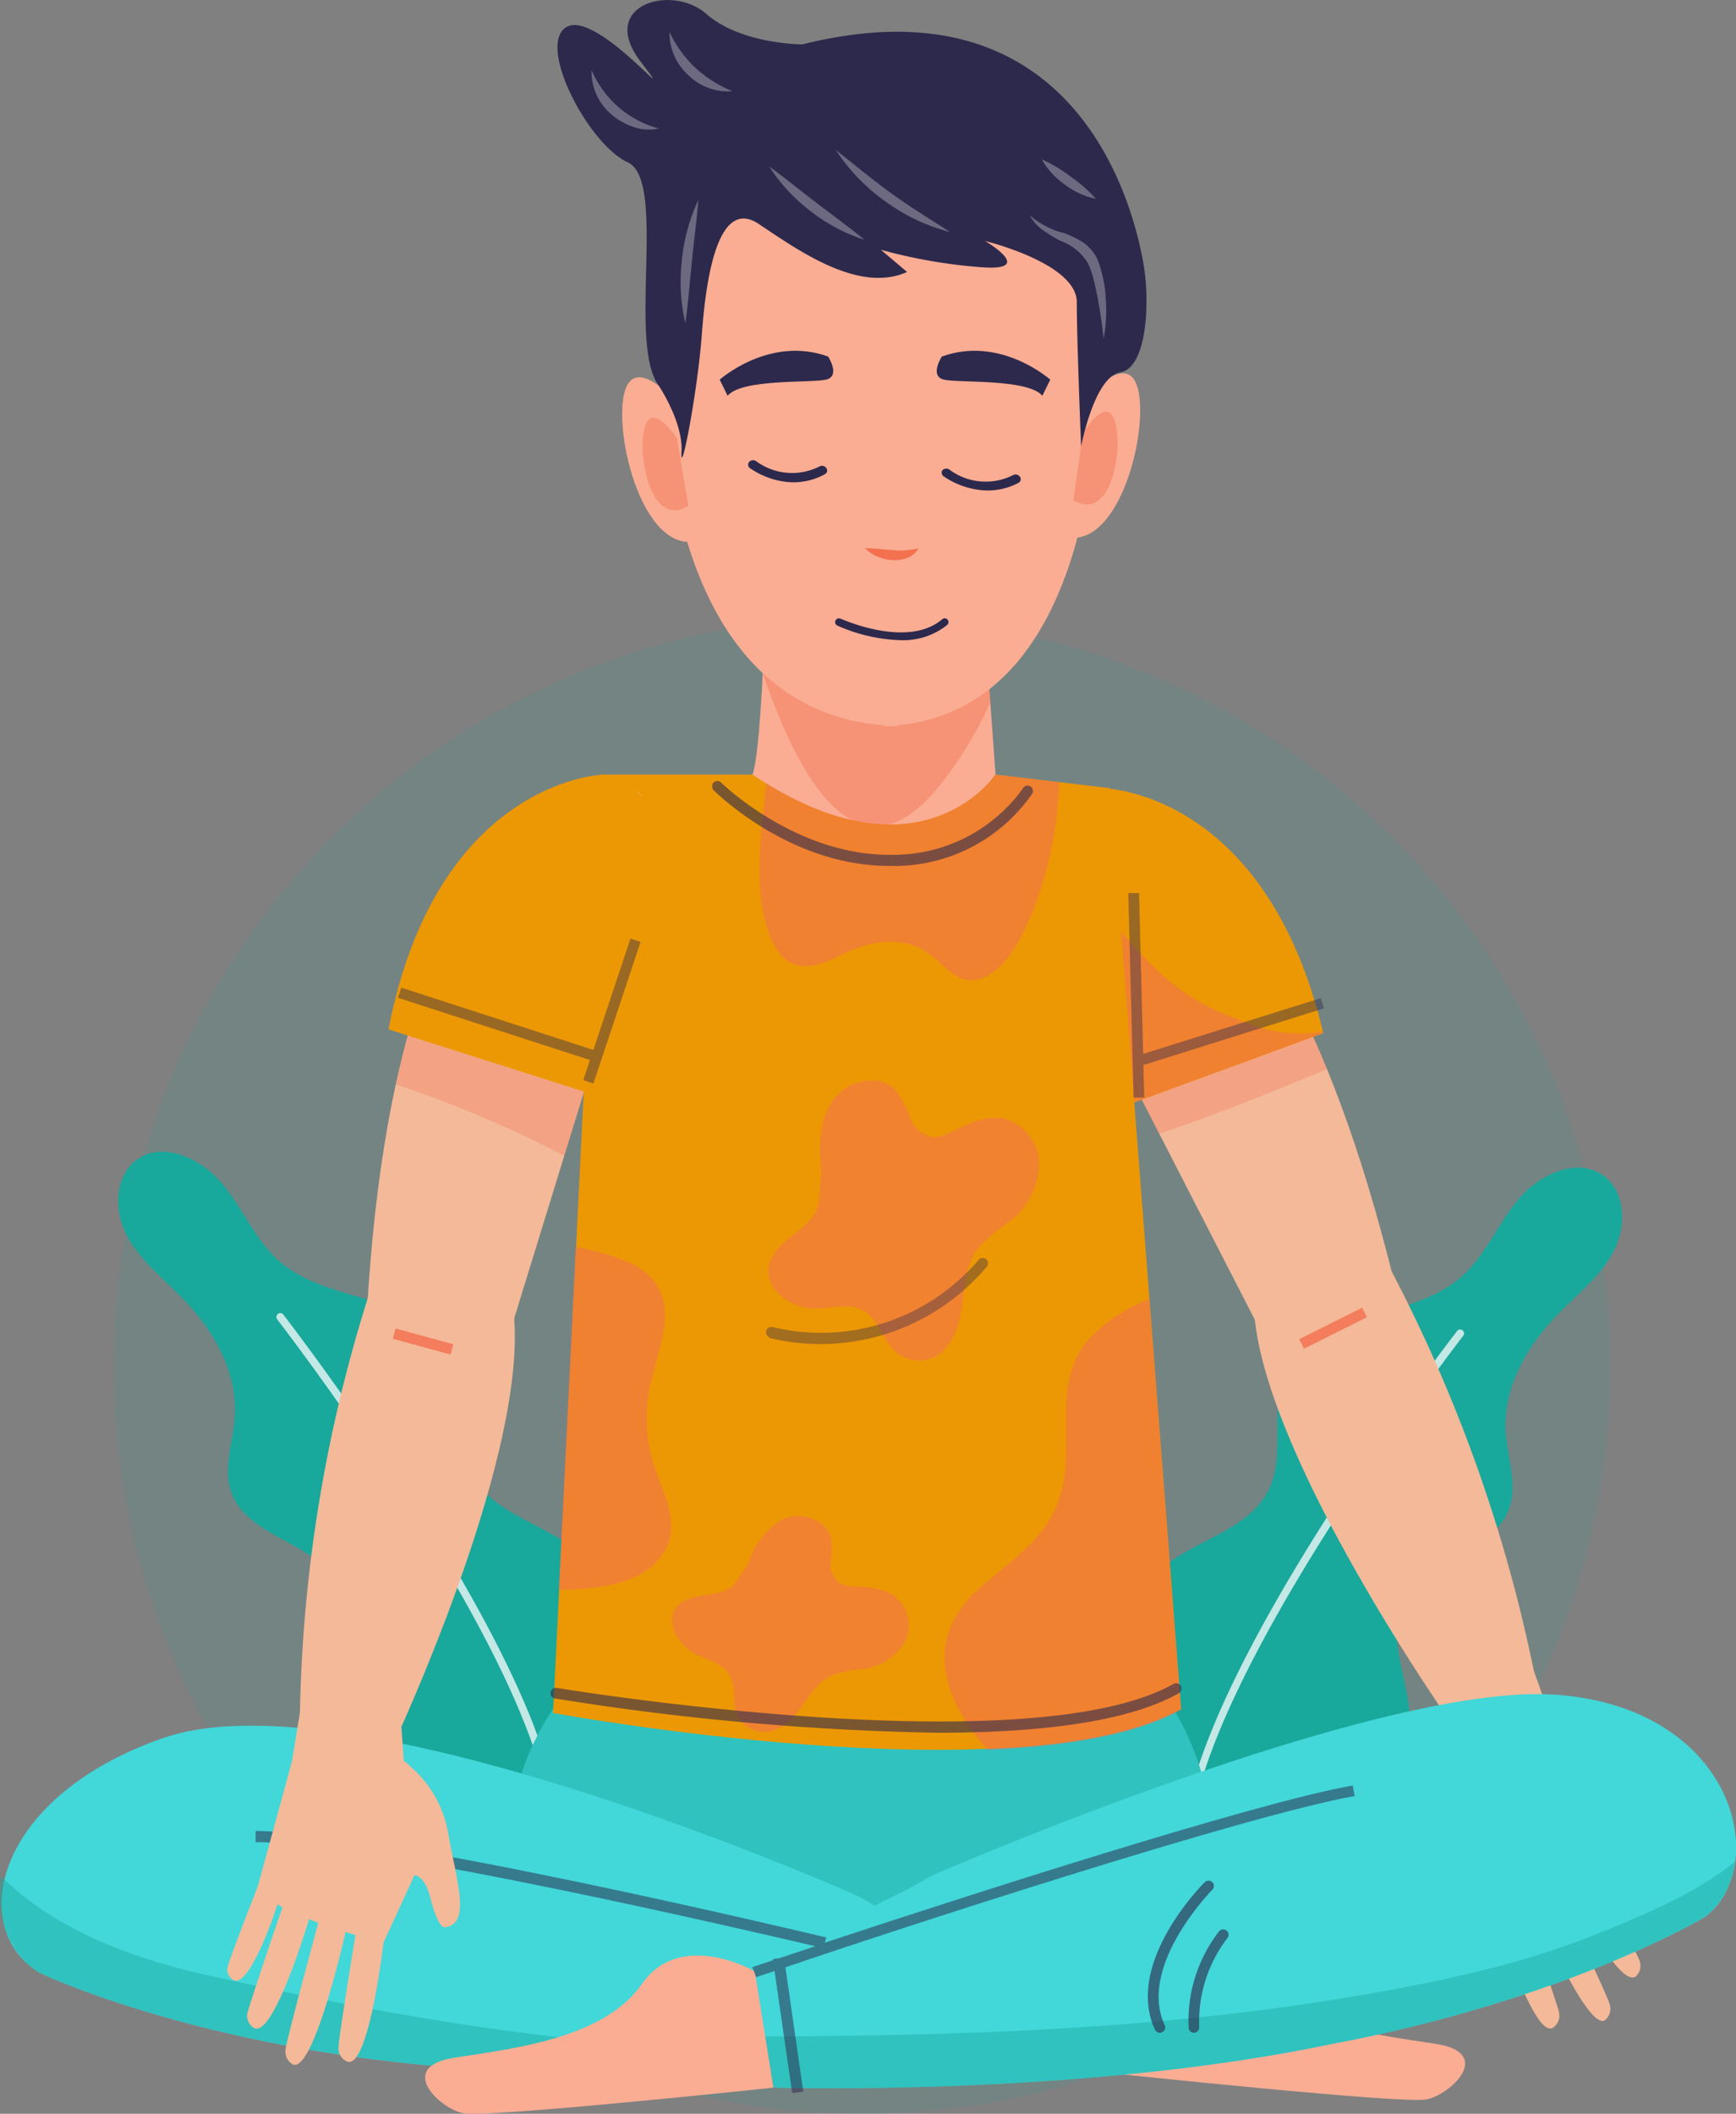 <svg xmlns="http://www.w3.org/2000/svg" viewBox="0 0 156.4 190.41"><rect x="0" y="0" width="156.4" height="190.41" fill="#808080" stroke="none"/><g id="Layer_2" data-name="Layer 2"><g id="OBJECTS"><circle cx="77.66" cy="122.99" r="67.42" transform="translate(-59.56 171.23) rotate(-77.1)" fill="#19a89c" opacity="0.11"/><path d="M54.3,158c4.28-5.74,2.64-14.94-3.29-19-2.94-2-6.88-3-8.49-6.2s-.05-7.45-1.61-10.76c-2.57-5.48-11-4.42-15.6-8.31-2.26-1.9-3.39-4.81-5.27-7.08s-5.34-3.91-7.73-2.17c-2,1.48-2.06,4.65-.86,6.87s3.25,3.81,5,5.62c2.77,2.83,4.93,6.58,4.7,10.53-.13,2.36-1.1,4.8-.28,7,1.48,4,7.53,4.39,9.5,8.17S29,151.26,30,155.47c.65,2.63,3,4.57,5.54,5.47a24.82,24.82,0,0,0,8,1S52.32,160.62,54.3,158Z" fill="#19a89c"/><g opacity="0.74"><path d="M49.22,160.36a.34.34,0,0,1-.33-.26c-4.17-15.74-23.74-41-23.93-41.27a.35.35,0,0,1,.55-.43c.19.26,19.85,25.64,24.05,41.52a.35.35,0,0,1-.25.43Z" fill="#fff"/></g><path d="M102.5,159.44c-4.28-5.74-2.64-14.94,3.28-19,3-2,6.89-3,8.5-6.2s0-7.45,1.61-10.77c2.57-5.47,11-4.42,15.6-8.31,2.26-1.9,3.39-4.8,5.27-7.08s5.33-3.9,7.72-2.17c2,1.48,2.06,4.65.87,6.87s-3.26,3.82-5,5.62c-2.77,2.83-4.93,6.58-4.7,10.54.14,2.36,1.11,4.8.29,7-1.48,4-7.53,4.39-9.5,8.17s1.42,8.58.37,12.79c-.66,2.62-3,4.56-5.55,5.47a24.79,24.79,0,0,1-8,1S104.47,162.1,102.5,159.44Z" fill="#19a89c"/><g opacity="0.74"><path d="M107.57,161.84a.35.35,0,0,0,.34-.26c4.17-15.74,23.73-41,23.93-41.27a.35.35,0,0,0-.55-.43c-.2.25-19.85,25.64-24,41.52a.34.34,0,0,0,.24.42Z" fill="#fff"/></g><path d="M139.72,154.82l5,10.56c1,1.72,3.82,6.3,4,6.82a1.17,1.17,0,0,1-.3,1.17c-1.21,1.1-4.66-5.12-5.13-6l-.39.33c1.58,2.83,4.57,8.24,4.8,8.89a1.32,1.32,0,0,1-.32,1.44c-1.43,1.16-5.87-7.39-6.58-8.8l-.74.47c1.49,3.16,4.7,10,4.93,10.76a1.34,1.34,0,0,1-.38,1.51C143,183.11,138,171.24,138,171.24l-.09-.23-.81.44c1.06,3,3.23,9.15,3.36,9.85a1.33,1.33,0,0,1-.56,1.37c-1.74,1-5.1-10-5.1-10L131,167.09c-.5.23-.9.88-1,2.32-.16,2.78-.7,2.88-.7,2.88-2.52.29-1.81-4.35-1.93-8.51a10.65,10.65,0,0,1,2.22-6.57,2.28,2.28,0,0,1,.43-.52l-.59-5.11,7.88-3.53Z" fill="#f4b998"/><path d="M123.72,111.46a136.62,136.62,0,0,1,14.85,41l-7.41,3.37s-19.78-27.91-18.11-40.31C113.05,115.51,120.93,107.11,123.72,111.46Z" fill="#f4b998"/><path d="M95.31,73.14s19.68-6.55,31.52,47.59c0,0-6,7.24-10.36,4.82l-19-37S88,74.34,95.31,73.14Z" fill="#f4b998"/><path d="M104.41,102.13c5.15-1.68,10.14-3.77,15.15-5.82-11.23-27.5-24.25-23.17-24.25-23.17-7.35,1.2,2.13,15.42,2.13,15.42Z" fill="#f3714f" opacity="0.29"/><path d="M99.3,71s14.71.07,19.92,22.07l-20.48,7.51S80.19,78.67,99.3,71Z" fill="#ec9804"/><path d="M116.65,93.09a13.29,13.29,0,0,1-5.28-1.34,19.41,19.41,0,0,1-6.6-3.88,38.55,38.55,0,0,1-9.88-14.39c-11.4,9.08,3.85,27.09,3.85,27.09l20.48-7.51s0-.1,0-.16A10.72,10.72,0,0,1,116.65,93.09Z" fill="#f3714f" opacity="0.58"/><path d="M102.22,176.33s6.68-3.87,10.16,1.13,11.73,5.83,17,6.66,1.3,4.58-.87,5-27.93-2.31-27.93-2.31Z" fill="#faad93"/><path d="M68.74,60.06s-.31,7.86-.94,9.72,13.76,10.88,21.89,0l-.62-8.56S73.75,50.35,68.74,60.06Z" fill="#faad93"/><path d="M84.33,71.16a34.77,34.77,0,0,0,4.89-7.9l-.15-2S73.75,50.35,68.74,60.06c0,0,0,.25,0,.66C71.64,69.19,76.91,79.94,84.33,71.16Z" fill="#f3714f" opacity="0.43"/><path d="M109.16,163.74s-16.69,7.13-27.57,20.77H72.15S58,163.12,46.76,160.64c0,0,4-19.22,30.11-18.29C76.87,142.35,105.17,138.63,109.16,163.74Z" fill="#42d7d9"/><path d="M109.16,163.74s-16.69,7.13-27.57,20.77H72.15S58,163.12,46.76,160.64c0,0,4-19.22,30.11-18.29C76.87,142.35,105.17,138.63,109.16,163.74Z" fill="#19a89c" opacity="0.43"/><path d="M3.62,177.74s26,12.44,65.23,7.93a13.37,13.37,0,0,0,11-9.69s5.18-1.13-2.62-5.21c0,0-45.25-20.21-62.54-14.2C-.63,161.9-3,173.82,3.62,177.74Z" fill="#42d7d9"/><path d="M19,178c-6.93-1.52-14-4.1-18.92-9-.52,3.67.79,7.1,3.51,8.72,0,0,26,12.44,65.23,7.93a13.62,13.62,0,0,0,3.93-1.21C54.7,185.1,37.11,182,19,178Z" fill="#19a89c" opacity="0.43"/><path d="M140.14,152.66C123.91,151.52,83.84,169,83.84,169c-3.34,2.18-6.74,2.82-7,4.82C74,175,71.06,176.21,68,177.58l1.68,10.48s27.53.85,50.2-3.91c21.31-4,33.68-11.44,33.68-11.44C159.64,168.2,156.38,153.81,140.14,152.66Z" fill="#42d7d9"/><path d="M143.82,174.24c-7.19,2.89-15,4.46-22.6,5.72-17.31,2.87-34.81,3.42-52.32,3.49l.74,4.61s27.53.85,50.2-3.91c21.31-4,33.68-11.44,33.68-11.44a7.31,7.31,0,0,0,2.79-5C152.65,170.64,148,172.55,143.82,174.24Z" fill="#19a89c" opacity="0.43"/><path d="M68,177.58s-6.68-3.86-10.16,1.13-11.74,5.83-16.95,6.66-1.3,4.58.87,5,27.92-2.31,27.92-2.31Z" fill="#faad93"/><path d="M67.8,69.78l-13.8,0-4.17,84.53s41.89,7.7,56.58-.37L100,71,89.69,69.78S82.91,79.9,67.8,69.78Z" fill="#ec9804"/><path d="M57,113.87a20.52,20.52,0,0,0-5.14-1.53l-1.52,30.87c3.75,0,7.72-.59,9.45-3.34s-.32-5.77-1.08-8.57a14.1,14.1,0,0,1,.09-7.38C59.73,120.25,61.38,116.17,57,113.87Z" fill="#f3714f" opacity="0.58"/><path d="M69.25,84c1.18,3.41,3.32,3.64,6.19,2.19,2.23-1.12,4.73-1.9,7.17-.9s3.45,4.14,6.38,2.59c2.15-1.14,3.47-4.32,4.3-6.41a36.91,36.91,0,0,0,2.16-11l-5.76-.7s-6.41,9.57-20.66.79C68.59,75,67.8,79.86,69.25,84Z" fill="#f3714f" opacity="0.58"/><path d="M98.72,120c-4.38,4.09-1.69,9.53-3.18,14.64-1.19,4.05-4.49,5.88-7.42,8.54-5.08,4.62-3,10.12.84,14.44,7-.29,13.29-1.31,17.45-3.6l-2.88-37A15.94,15.94,0,0,0,98.72,120Z" fill="#f3714f" opacity="0.58"/><g opacity="0.6"><path d="M80.07,78c-8.86,0-15.5-6.54-15.78-6.82a.5.5,0,0,1,0-.68.48.48,0,0,1,.68,0C65,70.53,71.62,77,80.07,77a14.36,14.36,0,0,0,12.1-6,.48.48,0,0,1,.82.5A15.1,15.1,0,0,1,80.07,78Z" fill="#2d294c"/></g><path d="M122.05,161.79l-.19-.95C113,162.41,86.66,170.91,74.31,175l.13-.47c-1.64-.39-40.18-9.59-51.41-9.59v1c10.26,0,44.9,8.08,50.42,9.38l-3.21,1.07-.6.08v.11l-1.86.62.34.91,1.66-.56,1.59,11,1-.13-1.61-11.2C80.17,174,112.16,163.54,122.05,161.79Z" fill="#2d294c" opacity="0.53"/><g opacity="0.58"><path d="M74,105.5c-.24-2.17-.21-4.54,1-6.33s4.15-2.54,5.66-1a9.51,9.51,0,0,1,1.35,2.54,2.69,2.69,0,0,0,2.12,1.74,2.92,2.92,0,0,0,1.25-.34c1.58-.71,3.23-1.68,4.94-1.37A4.29,4.29,0,0,1,93.61,105,6.74,6.74,0,0,1,91,110a16.2,16.2,0,0,0-3,2.58C87,114,86.91,116,86.66,117.75s-.9,3.75-2.53,4.52a3.21,3.21,0,0,1-3.44-.5c-1.16-1-1.48-2.86-2.82-3.66s-2.94-.24-4.46-.23c-2.17,0-4.58-1.77-4.13-3.89.5-2.42,4.08-3.22,4.5-5.65Z" fill="#f3714f"/></g><g opacity="0.58"><path d="M67.46,140.78a6.8,6.8,0,0,1,3-3.89c1.54-.73,3.87-.13,4.37,1.52a6.94,6.94,0,0,1,0,2.23,2.16,2.16,0,0,0,.88,2,2.55,2.55,0,0,0,1,.25c1.39.12,2.91.09,4,1a3.32,3.32,0,0,1,.77,4.1A5.12,5.12,0,0,1,78,150.31a13,13,0,0,0-3.07.61c-1.28.58-2,1.85-2.85,3s-2,2.19-3.44,2.1a2.72,2.72,0,0,1-2.27-1.65c-.45-1.14,0-2.5-.68-3.55s-2-1.29-3.1-1.86C61,148.1,59.92,146,61,144.71c1.23-1.44,4.07-.62,5.25-2.11Z" fill="#f3714f"/></g><g opacity="0.6"><path d="M69.28,120.44a.48.48,0,0,1,.35-.89,18.62,18.62,0,0,0,18.56-6.09.49.49,0,0,1,.68,0,.48.48,0,0,1,0,.68,19.58,19.58,0,0,1-19.57,6.38Z" fill="#2d294c" opacity="0.63"/></g><g opacity="0.6"><path d="M84.47,156.09A241.26,241.26,0,0,1,50,153a.48.48,0,0,1-.4-.55.48.48,0,0,1,.55-.4c.43.07,42.54,7,55.58-.36a.48.48,0,1,1,.47.84C101.43,155.22,93.19,156.09,84.47,156.09Z" fill="#2d294c"/></g><g opacity="0.63"><path d="M104.49,183.12a.51.51,0,0,1-.44-.28c-2.74-6,4.2-13,4.49-13.29a.5.5,0,0,1,.68,0,.48.48,0,0,1,0,.68c-.06.07-6.76,6.87-4.29,12.2a.48.48,0,0,1-.24.64A.46.46,0,0,1,104.49,183.12Z" fill="#2d294c"/></g><g opacity="0.63"><path d="M107.57,183.12a.48.48,0,0,1-.48-.44,13.14,13.14,0,0,1,2.73-8.69.48.48,0,0,1,.68-.08.47.47,0,0,1,.08.67,12.39,12.39,0,0,0-2.54,8,.47.47,0,0,1-.43.52Z" fill="#2d294c"/></g><path d="M26.29,158.71l-3.06,11.2c-.73,1.87-2.66,6.84-2.75,7.38a1.13,1.13,0,0,0,.52,1.07c1.41.83,3.71-5.86,4-6.8a4.79,4.79,0,0,0,.45.25c-1.06,3.05-3,8.87-3.16,9.54a1.29,1.29,0,0,0,.6,1.34c1.65.84,4.5-8.29,4.95-9.8l.83.32c-.9,3.34-2.84,10.58-2.94,11.37a1.32,1.32,0,0,0,.66,1.39c1.87.78,4.69-11.69,4.69-11.69s0-.16.05-.24l.89.27c-.5,3.1-1.53,9.49-1.53,10.19a1.3,1.3,0,0,0,.82,1.22c1.93.59,3.24-10.72,3.24-10.72l2.8-6.09c.54.12,1.07.67,1.42,2.05.68,2.67,1.24,2.66,1.24,2.66,2.59-.21,1-4.57.35-8.62a10.33,10.33,0,0,0-3.45-5.93,2.35,2.35,0,0,0-.53-.43l-.36-5.06-8.57-1.9Z" fill="#f4b998"/><path d="M34.23,113.62A132.32,132.32,0,0,0,27,156.19L35.05,158s14.64-30.86,10.64-42.54C45.69,115.49,36.22,108.87,34.23,113.62Z" fill="#f4b998"/><path d="M55.57,71s-21-2.55-22.73,52.18c0,0,7.4,5.85,11.3,2.67l12.17-39.5S63.16,70.77,55.57,71Z" fill="#f4b998"/><path d="M39.21,86.08a67.68,67.68,0,0,0-3.54,11.61,102.68,102.68,0,0,1,15.17,6.43l3.51-11.37A107,107,0,0,1,39.21,86.08Z" fill="#f3714f" opacity="0.29"/><path d="M54,69.82s-14.69.71-19,22.91l20.79,6.61S73.42,76.67,54,69.82Z" fill="#ec9804"/><g opacity="0.43"><polygon points="119.28 90.83 119 89.91 102.99 94.94 102.62 80.44 101.65 80.46 102.13 98.88 103.09 98.86 103.01 95.94 119.28 90.83" fill="#2d294c"/><polygon points="53.46 94.58 36.15 88.97 35.85 89.88 53.15 95.49 52.55 97.3 53.46 97.61 57.71 84.85 56.8 84.55 53.46 94.58" fill="#2d294c"/></g><g opacity="0.83"><rect x="37.64" y="118.14" width="0.96" height="5.39" transform="translate(-88.49 125.82) rotate(-74.74)" fill="#f3714f"/></g><g opacity="0.83"><rect x="116.92" y="119.18" width="6.34" height="0.96" transform="translate(-40.83 66.34) rotate(-26.57)" fill="#f3714f"/></g><path d="M99.17,28.78c0-11.94-8.8-21.62-19.66-21.62S59.84,16.84,59.84,28.78c0,.21,0,.43,0,.64,0,.06-.06.11-.08.16S57.4,63.49,79.62,65.34v.08l.61,0,.65,0v-.09C98.1,63.66,99.09,38.92,99,31.6A23.86,23.86,0,0,0,99.17,28.78Z" fill="#faad93"/><path d="M61.66,37s-4.72-5.9-5.5-1.18,2.68,16.47,8.42,12Z" fill="#faad93"/><path d="M61,39.5s-2.26-3.46-2.93-.94.58,9.11,3.94,7Z" fill="#f3714f" opacity="0.43"/><path d="M97.1,36.64s4.72-5.9,5.51-1.18-2.68,16.47-8.42,12Z" fill="#faad93"/><path d="M97.56,39s2.16-3.51,2.9-1-.35,9.11-3.76,7.06Z" fill="#f3714f" opacity="0.43"/><path d="M59.3,34.67s2.24,3.29,2.1,6S62.84,35.46,63.24,30s1.57-12.19,5.11-9.83,9,6.29,13.37,4.33l-2.36-2a47.43,47.43,0,0,0,9,1.57c5.11.4.39-2.36.39-2.36s8.26,2,8.26,5.51.39,13,.39,13,1.18-6.29,3.54-6.68,2.76-6.29,2-10.22S97.44-2.29,72.28,4c0,0-5.51,0-8.65-2.75S53.8.46,57.73,5.57,53.8.85,51.05,2.43,53,13,56.55,14.62,56.55,30.74,59.3,34.67Z" fill="#2d294c"/><path d="M64.84,34.2s4.48-4,9.77-2.08c0,0,1.13,1.74-.16,2.07s-7.58-.1-8.9,1.46Z" fill="#2d294c"/><path d="M70.84,43.41a7.26,7.26,0,0,1-3.28-1.24.38.38,0,0,1-.06-.57.48.48,0,0,1,.63-.05,5.47,5.47,0,0,0,5.7.47.48.48,0,0,1,.62.15.37.37,0,0,1-.14.55A5.84,5.84,0,0,1,70.84,43.41Z" fill="#2d294c"/><path d="M88.3,44.14A7.26,7.26,0,0,1,85,42.9a.39.39,0,0,1-.07-.57.5.5,0,0,1,.64,0,5.47,5.47,0,0,0,5.7.47.48.48,0,0,1,.62.15.37.37,0,0,1-.14.55A5.84,5.84,0,0,1,88.3,44.14Z" fill="#2d294c"/><path d="M94.62,34.2s-4.48-4-9.77-2.08c0,0-1.13,1.74.16,2.07s7.57-.1,8.9,1.46Z" fill="#2d294c"/><path d="M77.92,49.38c.91,0,1.7.13,2.48.17a6.42,6.42,0,0,0,2.36-.17,2,2,0,0,1-1.05.89,3.27,3.27,0,0,1-1.38.18,3.88,3.88,0,0,1-1.3-.32A3.41,3.41,0,0,1,77.92,49.38Z" fill="#f3714f"/><path d="M81.12,57.67a15.08,15.08,0,0,1-5.69-1.32.34.34,0,0,1-.16-.45.35.35,0,0,1,.45-.17c.06,0,6,2.75,9.17.05a.34.34,0,0,1,.44.52A6.35,6.35,0,0,1,81.12,57.67Z" fill="#2d294c"/><path d="M69.3,15c1.5,1.08,2.87,2.22,4.29,3.3s2.87,2.14,4.3,3.3A15.53,15.53,0,0,1,73,19,15.73,15.73,0,0,1,69.3,15Z" fill="#fff" opacity="0.3"/><path d="M75.29,13.5c1.7,1.35,3.32,2.69,5,3.91s3.5,2.33,5.33,3.5a17.07,17.07,0,0,1-5.86-2.77A17.35,17.35,0,0,1,75.29,13.5Z" fill="#fff" opacity="0.3"/><path d="M99.43,30.52c-.13-1.2-.3-2.37-.51-3.52-.12-.58-.22-1.15-.37-1.72A7.41,7.41,0,0,0,98,23.69a4.8,4.8,0,0,0-2.47-2A12.44,12.44,0,0,1,94,20.76a3.7,3.7,0,0,1-1.22-1.36A7.55,7.55,0,0,0,95.85,21a7.83,7.83,0,0,1,1.68.81,3.83,3.83,0,0,1,1.31,1.48,11.26,11.26,0,0,1,.78,3.62A14.11,14.11,0,0,1,99.43,30.52Z" fill="#fff" opacity="0.3"/><path d="M93.85,14.35a13.46,13.46,0,0,1,2.61,1.56,13,13,0,0,1,2.27,2,7,7,0,0,1-2.81-1.29A7,7,0,0,1,93.85,14.35Z" fill="#fff" opacity="0.3"/><path d="M62.92,18c-.15,1.9-.41,3.73-.59,5.57s-.33,3.68-.58,5.56a16.33,16.33,0,0,1-.32-5.66A16.61,16.61,0,0,1,62.92,18Z" fill="#fff" opacity="0.3"/><path d="M60.32,2.88A10.51,10.51,0,0,0,62.64,6.1,10.88,10.88,0,0,0,66,8.22a5.12,5.12,0,0,1-4-1.46A5.12,5.12,0,0,1,60.32,2.88Z" fill="#fff" opacity="0.3"/><path d="M53.29,6.31a9.28,9.28,0,0,0,2.42,3.33,9.32,9.32,0,0,0,3.64,1.94,4.28,4.28,0,0,1-2.24-.13,5.85,5.85,0,0,1-2-1.12A5.07,5.07,0,0,1,53.29,6.31Z" fill="#fff" opacity="0.3"/></g></g></svg>
